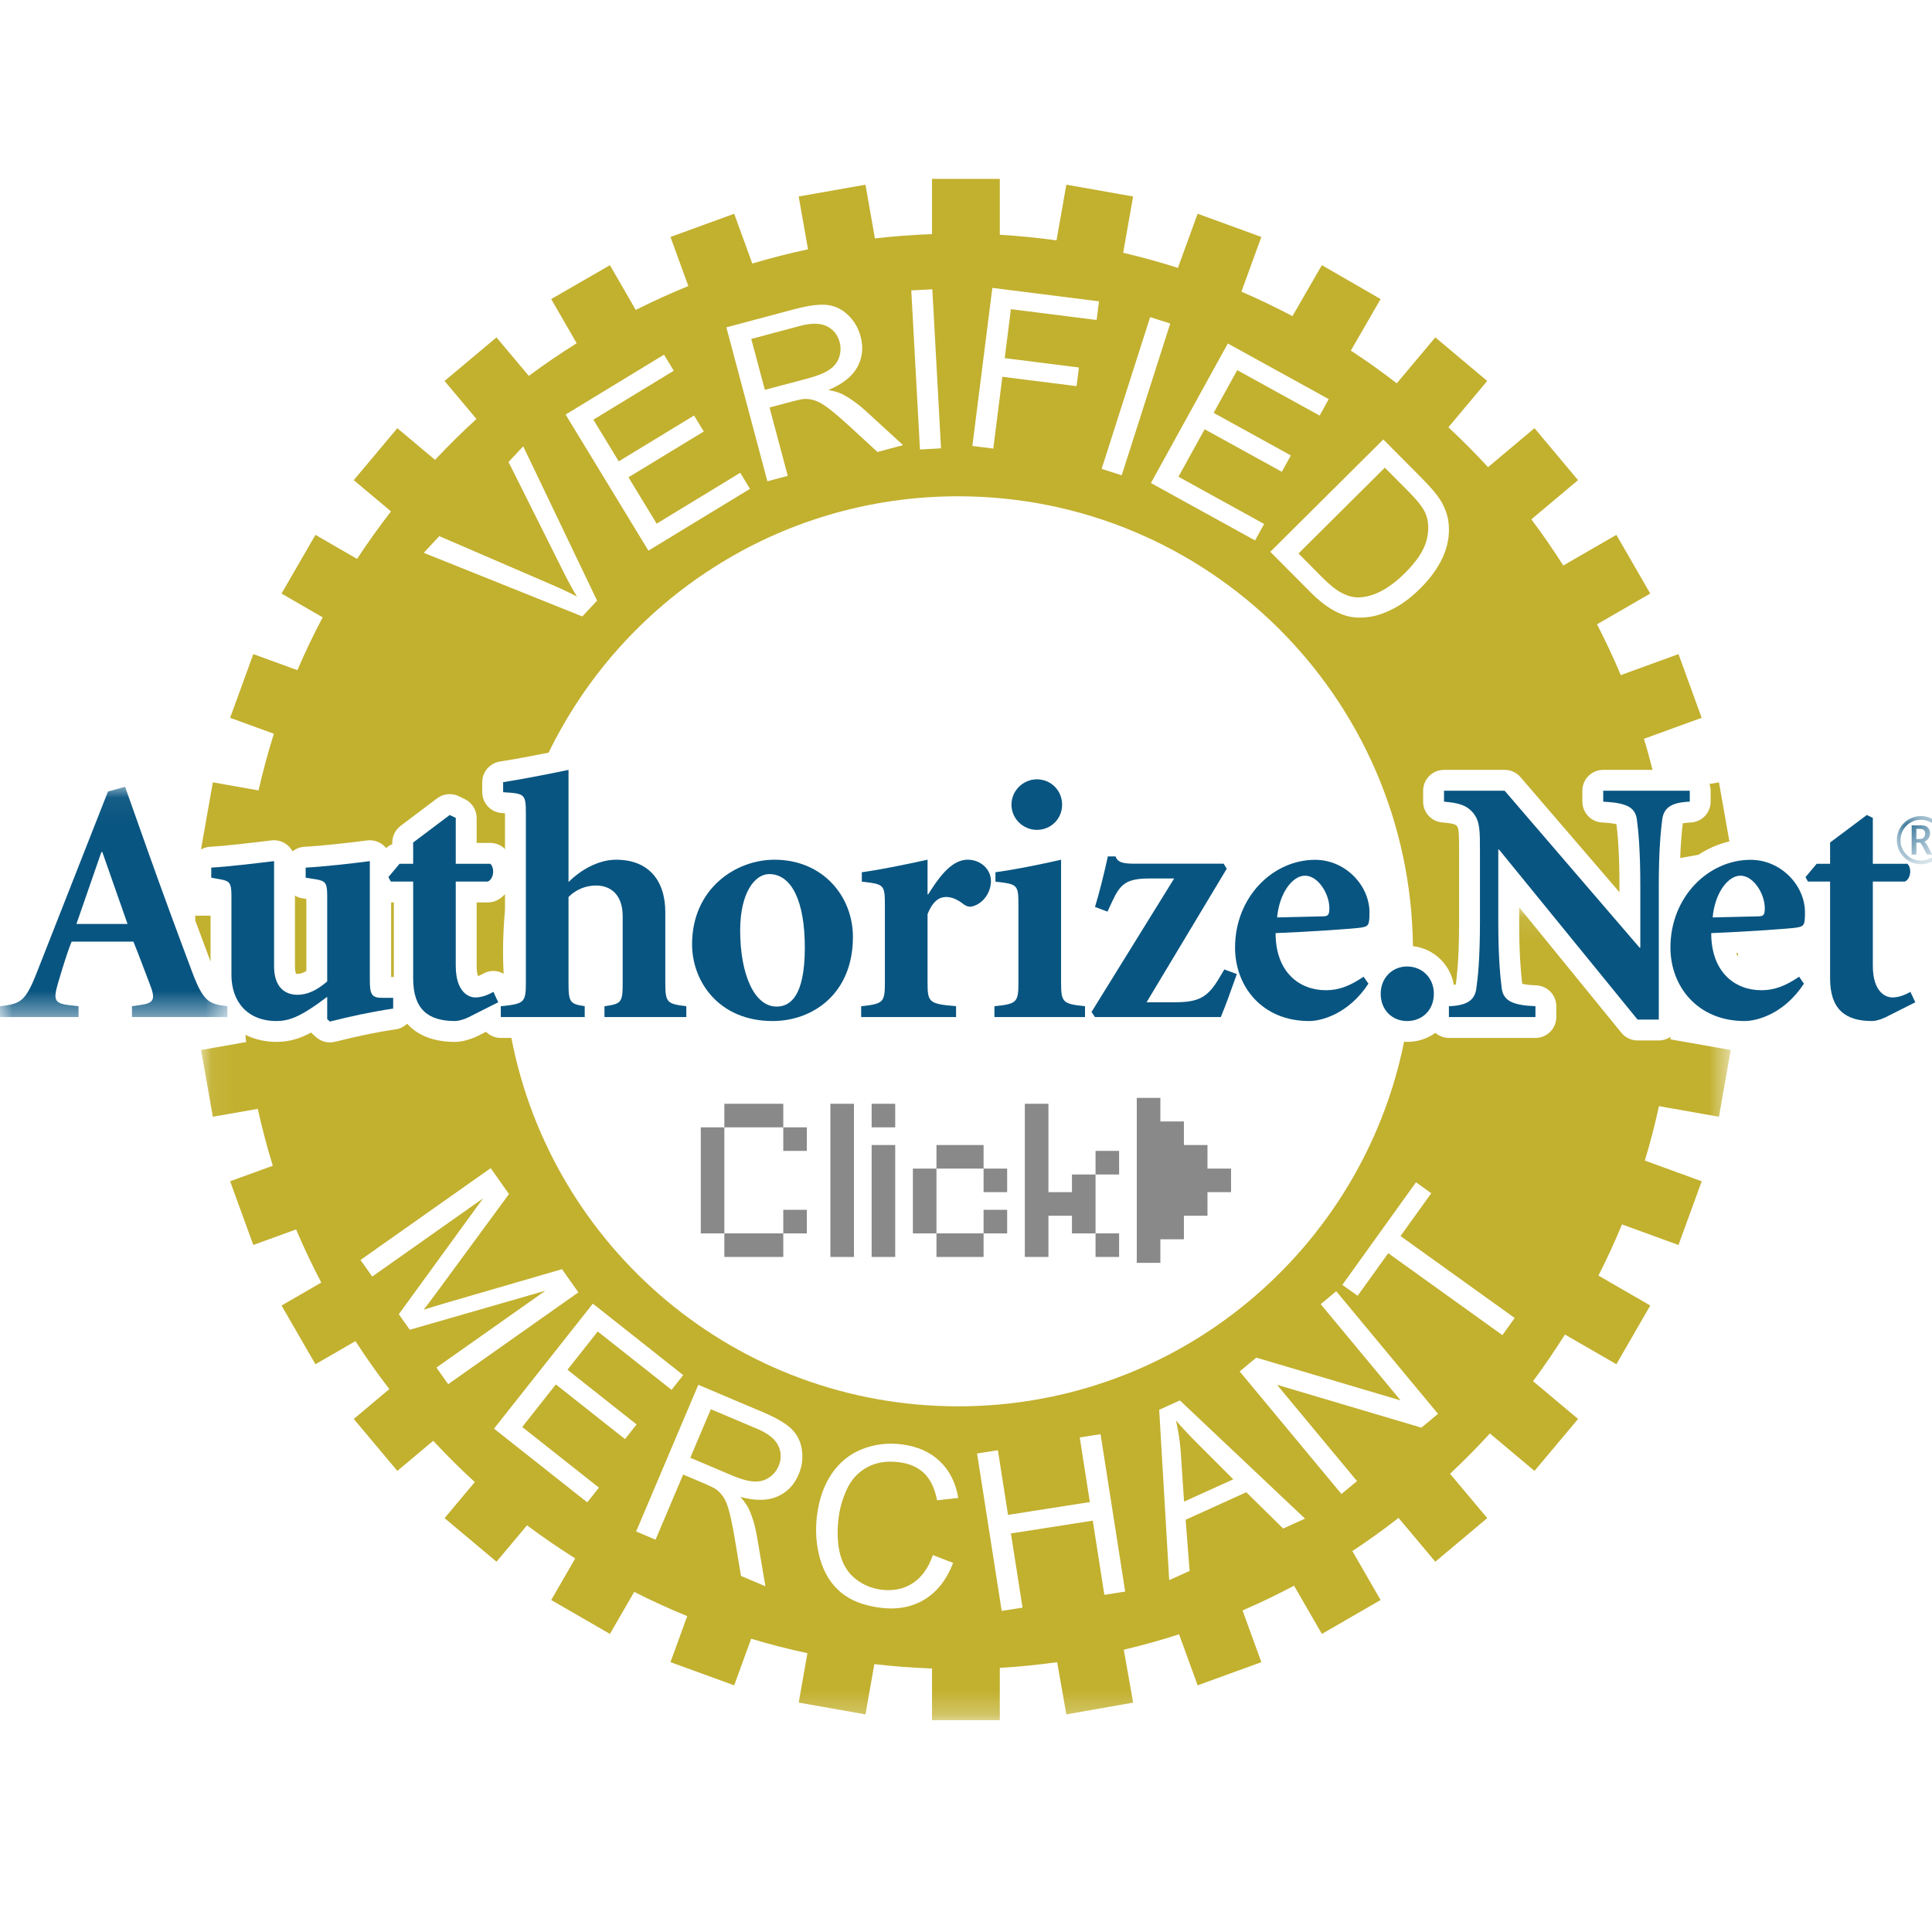 <?xml version="1.0" encoding="UTF-8"?>
<svg width="80px" height="80px" viewBox="0 0 80 80" version="1.1" xmlns="http://www.w3.org/2000/svg" xmlns:xlink="http://www.w3.org/1999/xlink">
    <!-- Generator: sketchtool 63.1 (101010) - https://sketch.com -->
    <title>B9B26F4B-ECCF-402B-90B1-C60268E34C72</title>
    <desc>Created with sketchtool.</desc>
    <defs>
        <polygon id="path-1" points="0.066 0.086 63.407 0.086 63.407 33.746 0.066 33.746"></polygon>
        <polygon id="path-3" points="0 0.052 9.416 0.052 9.416 9.587 0 9.587"></polygon>
        <polygon id="path-5" points="0.077 0.081 1.527 0.081 1.527 1.532 0.077 1.532"></polygon>
        <polygon id="path-7" points="0 63.823 79.993 63.823 79.993 0 0 0"></polygon>
    </defs>
    <g id="Finances" stroke="none" stroke-width="1" fill="none" fill-rule="evenodd">
        <g id="Main_Finances_Hide_pop_up_Pay_invoice_2" transform="translate(-1302, -292)">
            <g id="Authorize.Net" transform="translate(1251, 292)">
                <g id="Group" transform="translate(0.63, 11)"></g>
                <g id="Group-75" transform="translate(51, 7.407)">
                    <g id="Group-3" transform="translate(8.26, 30.077)">
                        <mask id="mask-2" fill="white">
                            <use xlink:href="#path-1"></use>
                        </mask>
                        <g id="Clip-2"></g>
                        <path d="M53.951,17.801 L49.224,14.408 L47.956,16.173 L47.324,15.719 L50.373,11.471 L51.006,11.925 L49.733,13.698 L54.46,17.091 L53.951,17.801 Z M50.597,21.632 L44.619,19.857 L47.931,23.845 L47.287,24.38 L43.072,19.304 L43.761,18.732 L49.737,20.504 L46.427,16.519 L47.071,15.984 L51.286,21.06 L50.597,21.632 Z M44.872,25.809 L43.347,24.307 L40.835,25.446 L40.999,27.565 L40.154,27.947 L39.74,20.892 L40.596,20.504 L45.779,25.399 L44.872,25.809 Z M37.469,28.555 L36.989,25.483 L33.6,26.013 L34.081,29.085 L33.218,29.22 L32.198,22.702 L33.061,22.567 L33.48,25.244 L36.868,24.714 L36.45,22.037 L37.312,21.902 L38.332,28.42 L37.469,28.555 Z M26.529,26.879 C26.642,27.313 26.857,27.655 27.175,27.901 C27.492,28.148 27.851,28.296 28.25,28.344 C28.735,28.402 29.163,28.312 29.533,28.073 C29.904,27.833 30.182,27.445 30.368,26.909 L31.208,27.232 C30.94,27.922 30.548,28.426 30.03,28.743 C29.513,29.059 28.914,29.176 28.231,29.094 C27.526,29.009 26.969,28.796 26.561,28.455 C26.153,28.114 25.867,27.657 25.702,27.084 C25.538,26.512 25.492,25.913 25.568,25.287 C25.651,24.605 25.852,24.026 26.174,23.549 C26.496,23.073 26.914,22.732 27.427,22.526 C27.94,22.321 28.485,22.253 29.063,22.322 C29.718,22.402 30.249,22.635 30.655,23.023 C31.062,23.41 31.316,23.917 31.419,24.543 L30.542,24.641 C30.447,24.146 30.268,23.772 30.006,23.52 C29.744,23.267 29.393,23.115 28.956,23.062 C28.452,23.001 28.017,23.071 27.649,23.271 C27.282,23.472 27.006,23.767 26.819,24.157 C26.633,24.547 26.514,24.959 26.462,25.39 C26.395,25.947 26.417,26.443 26.529,26.879 L26.529,26.879 Z M24.809,23.572 C24.627,24.003 24.333,24.308 23.929,24.485 C23.524,24.662 23.014,24.667 22.398,24.5 C22.567,24.692 22.685,24.862 22.753,25.008 C22.897,25.323 23.006,25.687 23.078,26.099 L23.434,28.2 L22.423,27.772 L22.155,26.167 C22.075,25.703 22,25.342 21.93,25.084 C21.86,24.826 21.781,24.633 21.694,24.505 C21.607,24.377 21.507,24.271 21.396,24.188 C21.312,24.13 21.168,24.057 20.96,23.969 L20.028,23.574 L18.885,26.271 L18.081,25.931 L20.656,19.857 L23.349,20.998 C23.89,21.228 24.279,21.457 24.514,21.685 C24.75,21.914 24.893,22.202 24.945,22.55 C24.996,22.897 24.951,23.238 24.809,23.572 L24.809,23.572 Z M17.62,22.106 L14.757,19.842 L13.364,21.604 L16.541,24.116 L16.058,24.726 L12.196,21.673 L16.289,16.497 L20.03,19.456 L19.548,20.067 L16.491,17.65 L15.238,19.235 L18.1,21.499 L17.62,22.106 Z M10.298,19.833 L9.812,19.145 L14.324,15.962 L8.708,17.579 L8.254,16.935 L11.743,12.138 L7.153,15.376 L6.668,14.689 L12.059,10.886 L12.816,11.959 L9.9,15.928 C9.627,16.297 9.422,16.57 9.284,16.748 C9.523,16.671 9.878,16.564 10.35,16.425 L15.011,15.07 L15.689,16.03 L10.298,19.833 Z M60.916,5.446 C60.777,5.543 60.609,5.599 60.427,5.599 L59.548,5.599 C59.288,5.599 59.043,5.482 58.878,5.281 L54.646,0.086 L54.646,0.684 C54.646,1.985 54.711,2.739 54.771,3.251 C54.858,3.274 55.032,3.304 55.355,3.318 C55.818,3.337 56.183,3.718 56.183,4.181 L56.183,4.631 C56.183,5.108 55.796,5.495 55.319,5.495 L51.736,5.495 C51.521,5.495 51.327,5.414 51.176,5.285 C50.852,5.519 50.452,5.659 50.005,5.659 C49.962,5.659 49.922,5.653 49.88,5.651 C48.144,14.263 40.536,20.749 31.412,20.749 C22.233,20.749 14.591,14.184 12.915,5.495 L12.478,5.495 C12.238,5.495 12.021,5.398 11.865,5.241 L11.519,5.415 C11.192,5.571 10.849,5.659 10.584,5.659 C9.705,5.659 9.039,5.396 8.599,4.907 C8.474,5.022 8.323,5.11 8.144,5.135 C7.412,5.241 6.538,5.42 5.617,5.654 C5.546,5.671 5.475,5.68 5.404,5.68 C5.198,5.68 4.997,5.607 4.838,5.47 L4.724,5.37 C4.688,5.34 4.656,5.306 4.626,5.271 C4.224,5.487 3.767,5.659 3.192,5.659 C2.706,5.659 2.275,5.549 1.9,5.365 C1.911,5.465 1.919,5.566 1.932,5.665 L0.066,5.994 L0.553,8.758 L2.414,8.431 C2.592,9.227 2.796,10.015 3.037,10.787 L1.269,11.43 L2.229,14.068 L4.001,13.423 C4.318,14.174 4.669,14.907 5.044,15.625 L3.398,16.575 L4.802,19.006 L6.458,18.049 C6.9,18.731 7.368,19.394 7.862,20.035 L6.389,21.272 L8.193,23.422 L9.679,22.176 C10.23,22.767 10.802,23.341 11.401,23.886 L10.149,25.378 L12.299,27.183 L13.563,25.676 C14.208,26.161 14.876,26.615 15.559,27.047 L14.565,28.769 L16.996,30.173 L18.001,28.432 C18.717,28.795 19.449,29.131 20.197,29.436 L19.503,31.342 L22.141,32.302 L22.844,30.372 C23.608,30.602 24.385,30.802 25.174,30.971 L24.813,33.017 L27.577,33.505 L27.945,31.424 C28.732,31.515 29.528,31.576 30.333,31.605 L30.333,33.746 L33.14,33.746 L33.14,31.578 C33.941,31.532 34.732,31.451 35.514,31.343 L35.895,33.505 L38.66,33.018 L38.274,30.827 C39.049,30.643 39.813,30.432 40.563,30.189 L41.332,32.302 L43.97,31.342 L43.191,29.201 C43.918,28.887 44.629,28.545 45.324,28.176 L46.477,30.173 L48.908,28.769 L47.738,26.743 C48.395,26.31 49.032,25.851 49.651,25.369 L51.173,27.183 L53.324,25.378 L51.783,23.542 C52.353,23.005 52.906,22.452 53.432,21.872 L55.28,23.422 L57.085,21.272 L55.219,19.707 C55.686,19.083 56.123,18.436 56.541,17.776 L58.671,19.006 L60.074,16.574 L57.928,15.335 C58.279,14.643 58.606,13.938 58.903,13.216 L61.243,14.068 L62.204,11.43 L59.849,10.573 C60.074,9.834 60.267,9.082 60.434,8.32 L62.919,8.758 L63.407,5.994 L60.905,5.553 C60.91,5.517 60.912,5.482 60.916,5.446 L60.916,5.446 Z" id="Fill-1" fill="#C2B02F" mask="url(#mask-2)"></path>
                    </g>
                    <path d="M31.357,51.76 L29.435,50.946 L28.583,52.955 L30.311,53.688 C30.678,53.843 30.981,53.927 31.221,53.939 C31.46,53.951 31.669,53.896 31.847,53.774 C32.026,53.653 32.157,53.494 32.24,53.298 C32.362,53.011 32.358,52.731 32.228,52.457 C32.098,52.183 31.807,51.951 31.357,51.76" id="Fill-4" fill="#C2B02F"></path>
                    <path d="M71.887,32.064 C71.908,32.114 71.941,32.149 71.964,32.196 L71.964,32.059 C71.939,32.061 71.913,32.062 71.887,32.064" id="Fill-6" fill="#C2B02F"></path>
                    <path d="M54.761,16.511 C55.068,16.819 55.337,17.033 55.569,17.151 C55.801,17.27 56.021,17.329 56.229,17.33 C56.522,17.331 56.833,17.249 57.162,17.085 C57.491,16.92 57.833,16.662 58.186,16.311 C58.675,15.824 58.971,15.371 59.075,14.949 C59.178,14.527 59.16,14.156 59.021,13.838 C58.919,13.608 58.686,13.31 58.32,12.942 L57.343,11.958 L53.768,15.512 L54.761,16.511 Z" id="Fill-8" fill="#C2B02F"></path>
                    <path d="M70.834,25.335 L70.834,25.788 C70.834,26.253 70.467,26.634 70.002,26.652 C69.841,26.658 69.74,26.673 69.681,26.686 C69.639,27.025 69.597,27.478 69.573,28.121 L70.324,27.989 C70.716,27.732 71.148,27.541 71.61,27.434 L71.179,24.988 L70.784,25.058 C70.814,25.145 70.834,25.237 70.834,25.335" id="Fill-10" fill="#C2B02F"></path>
                    <path d="M12.213,29.679 L12.213,32.603 C12.213,32.804 12.249,32.892 12.262,32.918 C12.263,32.918 12.264,32.918 12.265,32.918 C12.274,32.918 12.293,32.92 12.322,32.92 C12.428,32.92 12.549,32.88 12.685,32.799 L12.685,29.816 L12.522,29.791 C12.41,29.773 12.305,29.734 12.213,29.679" id="Fill-12" fill="#C2B02F"></path>
                    <path d="M16.196,33.047 L16.308,33.048 L16.308,29.96 L16.206,29.96 C16.203,29.96 16.2,29.96 16.196,29.96 L16.196,33.047 Z" id="Fill-14" fill="#C2B02F"></path>
                    <path d="M8.719,32.41 L8.719,30.508 L8.084,30.508 L8.084,30.705 C8.289,31.26 8.499,31.825 8.719,32.41" id="Fill-16" fill="#C2B02F"></path>
                    <path d="M48.892,52.709 L49.03,54.771 L51.067,53.848 L49.686,52.467 C49.266,52.049 48.936,51.698 48.695,51.414 C48.793,51.835 48.858,52.266 48.892,52.709" id="Fill-18" fill="#C2B02F"></path>
                    <path d="M20.556,29.883 C20.444,29.934 20.322,29.96 20.199,29.96 L19.737,29.96 L19.737,32.581 C19.737,32.806 19.767,32.939 19.792,33.01 C19.844,32.993 19.913,32.964 20.003,32.913 C20.214,32.792 20.465,32.765 20.695,32.841 C20.753,32.859 20.803,32.89 20.853,32.92 C20.838,32.611 20.83,32.299 20.83,31.985 C20.83,31.404 20.86,30.832 20.911,30.265 L20.911,29.62 C20.808,29.727 20.693,29.822 20.556,29.883" id="Fill-20" fill="#C2B02F"></path>
                    <path d="M34.356,7.892 C34.553,7.754 34.684,7.583 34.75,7.377 C34.816,7.172 34.823,6.966 34.767,6.76 C34.687,6.459 34.512,6.24 34.241,6.104 C33.97,5.968 33.599,5.963 33.126,6.089 L31.109,6.627 L31.671,8.736 L33.484,8.253 C33.869,8.15 34.161,8.03 34.356,7.892" id="Fill-22" fill="#C2B02F"></path>
                    <path d="M18.191,14.793 L22.865,16.811 C23.239,16.972 23.582,17.133 23.891,17.295 C23.697,16.975 23.515,16.642 23.344,16.298 L21.057,11.724 L21.665,11.073 L24.725,17.464 L24.113,18.118 L17.547,15.484 L18.191,14.793 Z M27.495,7.279 L27.9,7.944 L24.571,9.97 L25.621,11.696 L28.739,9.799 L29.142,10.46 L26.024,12.357 L27.191,14.276 L30.651,12.17 L31.056,12.835 L26.85,15.394 L23.42,9.759 L27.495,7.279 Z M32.904,5.394 C33.472,5.243 33.919,5.185 34.245,5.22 C34.572,5.256 34.862,5.395 35.116,5.638 C35.37,5.881 35.544,6.178 35.637,6.529 C35.758,6.981 35.713,7.401 35.503,7.789 C35.292,8.177 34.893,8.495 34.303,8.742 C34.555,8.79 34.753,8.85 34.897,8.924 C35.203,9.085 35.512,9.305 35.823,9.585 L37.394,11.025 L36.333,11.308 L35.136,10.206 C34.788,9.889 34.506,9.651 34.293,9.49 C34.079,9.33 33.899,9.226 33.752,9.178 C33.604,9.131 33.46,9.108 33.321,9.111 C33.221,9.116 33.061,9.148 32.844,9.206 L31.865,9.466 L32.62,12.297 L31.776,12.522 L30.077,6.147 L32.904,5.394 Z M38.606,4.571 L38.966,11.158 L38.094,11.206 L37.734,4.618 L38.606,4.571 Z M41.091,4.513 L45.507,5.071 L45.409,5.843 L41.859,5.395 L41.603,7.422 L44.675,7.81 L44.578,8.582 L41.506,8.195 L41.13,11.168 L40.264,11.059 L41.091,4.513 Z M47.625,5.724 L48.457,5.989 L46.448,12.274 L45.617,12.008 L47.625,5.724 Z M50.842,6.816 L55.02,9.119 L54.644,9.801 L51.231,7.92 L50.255,9.689 L53.451,11.451 L53.078,12.129 L49.882,10.367 L48.798,12.334 L52.345,14.289 L51.969,14.971 L47.657,12.594 L50.842,6.816 Z M57.28,10.79 L58.882,12.402 C59.243,12.766 59.497,13.066 59.643,13.302 C59.847,13.631 59.963,13.971 59.99,14.321 C60.026,14.775 59.943,15.225 59.741,15.67 C59.538,16.114 59.228,16.544 58.811,16.959 C58.455,17.312 58.099,17.584 57.742,17.773 C57.385,17.964 57.052,18.083 56.743,18.132 C56.435,18.181 56.152,18.179 55.896,18.127 C55.639,18.076 55.376,17.967 55.106,17.802 C54.836,17.637 54.56,17.413 54.279,17.13 L52.601,15.442 L57.28,10.79 Z M8.7,27.656 C9.324,27.621 10.451,27.489 11.244,27.392 C11.491,27.364 11.737,27.439 11.921,27.603 C12.001,27.673 12.065,27.756 12.113,27.847 C12.251,27.736 12.423,27.665 12.613,27.656 C13.322,27.619 14.575,27.478 15.198,27.394 C15.445,27.362 15.695,27.435 15.883,27.599 C15.921,27.633 15.954,27.672 15.986,27.711 C16.064,27.643 16.149,27.585 16.244,27.55 L16.244,27.479 C16.244,27.208 16.372,26.952 16.589,26.789 L18.102,25.649 C18.362,25.454 18.709,25.421 19.001,25.563 L19.251,25.685 C19.548,25.83 19.737,26.131 19.737,26.461 L19.737,27.496 L20.3,27.496 C20.505,27.496 20.704,27.569 20.86,27.702 C20.88,27.719 20.893,27.742 20.911,27.76 L20.911,26.326 L20.911,26.267 C20.864,26.264 20.819,26.261 20.782,26.259 C20.325,26.231 19.969,25.853 19.969,25.397 L19.969,24.981 C19.969,24.556 20.279,24.193 20.7,24.127 C21.207,24.049 21.984,23.906 22.717,23.759 C25.771,17.475 32.215,13.143 39.671,13.143 C50.005,13.143 58.391,21.463 58.507,31.77 C59.372,31.874 60.048,32.517 60.201,33.373 C60.23,33.368 60.262,33.364 60.281,33.359 C60.375,32.677 60.418,31.835 60.418,30.761 L60.418,27.895 C60.418,27.154 60.411,26.905 60.333,26.803 C60.295,26.755 60.245,26.691 59.724,26.649 C59.275,26.613 58.929,26.238 58.929,25.788 L58.929,25.335 C58.929,24.858 59.317,24.471 59.794,24.471 L62.304,24.471 C62.556,24.471 62.795,24.58 62.96,24.772 L67.058,29.537 L67.058,29.287 C67.058,27.918 66.989,27.171 66.933,26.721 C66.844,26.698 66.67,26.667 66.343,26.651 C65.883,26.628 65.522,26.249 65.522,25.788 L65.522,25.335 C65.522,24.858 65.909,24.471 66.386,24.471 L68.429,24.471 C68.319,24.039 68.202,23.61 68.071,23.186 L70.462,22.316 L69.503,19.678 L67.113,20.548 C66.813,19.831 66.482,19.131 66.129,18.444 L68.333,17.171 L66.931,14.74 L64.732,16.01 C64.314,15.355 63.876,14.715 63.41,14.097 L65.344,12.474 L63.54,10.323 L61.616,11.938 C61.092,11.365 60.542,10.816 59.975,10.285 L61.583,8.368 L59.434,6.563 L57.837,8.465 C57.222,7.989 56.588,7.537 55.936,7.11 L57.167,4.977 L54.736,3.573 L53.518,5.683 C52.829,5.32 52.125,4.98 51.404,4.67 L52.229,2.405 L49.591,1.443 L48.775,3.686 C48.032,3.448 47.275,3.24 46.508,3.06 L46.919,0.729 L44.155,0.24 L43.748,2.546 C42.974,2.44 42.192,2.36 41.4,2.314 L41.4,2.35988201e-05 L38.592,2.35988201e-05 L38.592,2.288 C37.796,2.316 37.008,2.375 36.229,2.465 L35.837,0.241 L33.072,0.729 L33.458,2.916 C32.677,3.082 31.908,3.28 31.151,3.506 L30.401,1.444 L27.763,2.405 L28.503,4.438 C27.762,4.739 27.035,5.069 26.325,5.427 L25.256,3.574 L22.824,4.977 L23.88,6.806 C23.202,7.232 22.537,7.68 21.897,8.158 L20.559,6.564 L18.408,8.368 L19.73,9.943 C19.134,10.483 18.565,11.05 18.015,11.635 L16.452,10.324 L14.648,12.475 L16.191,13.769 C15.697,14.405 15.228,15.06 14.786,15.736 L13.062,14.74 L11.658,17.171 L13.361,18.155 C12.985,18.868 12.633,19.597 12.315,20.343 L10.489,19.678 L9.529,22.316 L11.341,22.976 C11.097,23.744 10.888,24.528 10.706,25.322 L8.813,24.988 L8.326,27.752 L8.347,27.756 C8.453,27.7 8.572,27.663 8.7,27.656 L8.7,27.656 Z" id="Fill-24" fill="#C2B02F"></path>
                    <g id="Group-28" transform="translate(0, 25.121)">
                        <mask id="mask-4" fill="white">
                            <use xlink:href="#path-3"></use>
                        </mask>
                        <g id="Clip-27"></g>
                        <path d="M5.465,9.587 L9.416,9.587 L9.416,9.137 C8.652,9.041 8.419,8.983 7.92,7.62 C7.372,6.161 6.735,4.437 6.13,2.734 L5.18,0.052 L4.471,0.246 L1.555,7.665 C1.051,8.965 0.863,9.033 -1.179941e-05,9.137 L-1.179941e-05,9.587 L3.252,9.587 L3.252,9.137 L2.895,9.097 C2.228,9.022 2.202,8.868 2.414,8.141 C2.602,7.516 2.79,6.883 2.967,6.462 L5.524,6.462 C5.742,6.991 6.017,7.746 6.204,8.226 C6.448,8.847 6.374,9.005 5.842,9.083 L5.465,9.137 L5.465,9.587 Z M4.197,2.756 L4.238,2.756 L5.281,5.731 L3.165,5.731 L4.197,2.756 L4.197,2.756 Z" id="Fill-26" fill="#095581" mask="url(#mask-4)"></path>
                    </g>
                    <path d="M13.549,29.692 C13.549,29.164 13.479,29.072 13.105,29.008 L12.657,28.937 L12.657,28.519 C13.38,28.482 14.636,28.342 15.314,28.25 L15.314,33.152 C15.314,33.751 15.372,33.912 15.831,33.912 L16.28,33.912 L16.28,34.357 C15.415,34.482 14.49,34.684 13.663,34.893 L13.549,34.794 L13.549,33.87 C13.277,34.07 13.034,34.255 12.715,34.449 C12.269,34.721 11.905,34.872 11.452,34.872 C10.247,34.872 9.583,34.07 9.583,32.963 L9.583,29.692 C9.583,29.164 9.513,29.072 9.14,29.008 L8.748,28.937 L8.748,28.519 C9.412,28.482 10.595,28.342 11.349,28.25 L11.349,32.603 C11.349,33.453 11.78,33.785 12.322,33.785 C12.728,33.785 13.13,33.596 13.549,33.232 L13.549,29.692" id="Fill-29" fill="#095581"></path>
                    <path d="M18.872,32.581 C18.872,33.688 19.419,33.895 19.68,33.895 C19.909,33.895 20.156,33.82 20.431,33.663 L20.63,34.095 L19.389,34.721 C19.161,34.83 18.944,34.872 18.844,34.872 C17.729,34.872 17.108,34.388 17.108,33.105 L17.108,29.097 L16.184,29.097 L16.082,28.912 L16.545,28.36 L17.108,28.36 L17.108,27.479 L18.622,26.34 L18.872,26.461 L18.872,28.36 L20.3,28.36 C20.486,28.519 20.46,28.979 20.2,29.097 L18.872,29.097 L18.872,32.581" id="Fill-31" fill="#095581"></path>
                    <path d="M23.541,29.114 C24.029,28.633 24.758,28.192 25.512,28.192 C26.825,28.192 27.549,29.014 27.549,30.373 L27.549,33.298 C27.549,34.107 27.621,34.163 28.419,34.258 L28.419,34.708 L25.03,34.708 L25.03,34.258 C25.728,34.163 25.784,34.107 25.784,33.298 L25.784,30.532 C25.784,29.639 25.285,29.26 24.683,29.26 C24.285,29.26 23.866,29.406 23.541,29.735 L23.541,33.298 C23.541,34.107 23.61,34.163 24.212,34.258 L24.212,34.708 L20.737,34.708 L20.737,34.258 C21.701,34.163 21.775,34.107 21.775,33.298 L21.775,26.326 C21.775,25.472 21.748,25.452 20.834,25.397 L20.834,24.981 C21.473,24.881 22.585,24.675 23.541,24.472 L23.541,29.114" id="Fill-33" fill="#095581"></path>
                    <path d="M32.068,28.192 C30.447,28.192 28.657,29.406 28.657,31.694 C28.657,33.237 29.769,34.872 31.993,34.872 C33.655,34.872 35.318,33.743 35.318,31.389 C35.318,29.71 34.076,28.192 32.068,28.192 M30.649,31.115 C30.649,29.552 31.26,28.787 31.85,28.787 C32.773,28.787 33.326,29.899 33.326,31.826 C33.326,33.915 32.678,34.273 32.156,34.273 C31.228,34.273 30.649,32.928 30.649,31.115" id="Fill-35" fill="#095581"></path>
                    <path d="M38.408,33.298 C38.408,34.104 38.478,34.162 39.589,34.258 L39.589,34.708 L35.659,34.708 L35.659,34.258 C36.566,34.162 36.641,34.104 36.641,33.298 L36.641,30.097 C36.641,29.217 36.613,29.206 35.686,29.101 L35.686,28.711 C36.529,28.592 37.453,28.4 38.408,28.191 L38.408,29.625 L38.436,29.625 C38.62,29.333 38.84,28.988 39.111,28.701 C39.386,28.409 39.704,28.191 40.065,28.191 C40.614,28.191 41.033,28.592 41.033,29.073 C41.033,29.551 40.714,29.97 40.351,30.097 C40.163,30.177 40.023,30.123 39.905,30.039 C39.662,29.844 39.413,29.735 39.184,29.735 C38.94,29.735 38.65,29.844 38.408,30.446 L38.408,33.298" id="Fill-37" fill="#095581"></path>
                    <path d="M43.98,25.913 C43.98,26.499 43.518,26.956 42.933,26.956 C42.372,26.956 41.883,26.499 41.883,25.913 C41.883,25.325 42.372,24.863 42.933,24.863 C43.518,24.863 43.98,25.325 43.98,25.913 M42.171,30.097 C42.171,29.217 42.144,29.206 41.22,29.101 L41.22,28.711 C42.069,28.592 43.025,28.4 43.937,28.192 L43.937,33.28 C43.937,34.104 44.009,34.163 44.928,34.258 L44.928,34.708 L41.177,34.708 L41.177,34.258 C42.101,34.163 42.171,34.104 42.171,33.28 L42.171,30.097" id="Fill-39" fill="#095581"></path>
                    <path d="M50.669,28.357 L50.797,28.565 L47.477,34.095 L48.619,34.095 C49.612,34.095 49.999,33.915 50.484,33.094 L50.696,32.735 L51.215,32.928 C50.957,33.645 50.77,34.179 50.551,34.708 L45.341,34.708 L45.197,34.497 L48.619,28.969 L47.605,28.969 C46.65,28.969 46.395,29.188 46.064,29.899 L45.858,30.342 L45.341,30.148 C45.511,29.601 45.739,28.687 45.873,28.055 L46.193,28.055 C46.266,28.267 46.421,28.357 46.972,28.357 L50.669,28.357" id="Fill-41" fill="#095581"></path>
                    <path d="M56.464,33.037 C55.883,33.427 55.435,33.596 54.903,33.596 C53.803,33.596 52.82,32.849 52.82,31.232 C54.255,31.175 56.177,31.042 56.377,31 C56.664,30.944 56.707,30.912 56.707,30.371 C56.707,29.255 55.708,28.196 54.457,28.196 C52.697,28.196 51.141,29.745 51.141,31.826 C51.141,33.444 52.262,34.872 54.21,34.872 C54.713,34.872 55.842,34.581 56.664,33.324 L56.464,33.037 Z M52.883,30.582 C52.968,29.601 53.504,28.853 54.037,28.853 C54.585,28.853 55.046,29.611 55.046,30.196 C55.046,30.477 54.99,30.537 54.776,30.537 L52.883,30.582 L52.883,30.582 Z" id="Fill-43" fill="#095581"></path>
                    <path d="M57.172,33.742 C57.172,33.091 57.646,32.613 58.265,32.613 C58.896,32.613 59.373,33.091 59.373,33.742 C59.373,34.416 58.896,34.872 58.265,34.872 C57.646,34.872 57.172,34.416 57.172,33.742" id="Fill-45" fill="#095581"></path>
                    <path d="M68.687,34.812 L67.808,34.812 L62.072,27.772 L62.041,27.772 L62.041,30.761 C62.041,32.279 62.129,33.079 62.184,33.528 C62.259,34.028 62.62,34.218 63.579,34.258 L63.579,34.708 L59.996,34.708 L59.996,34.258 C60.718,34.231 61.064,34.028 61.131,33.528 C61.196,33.079 61.282,32.279 61.282,30.761 L61.282,27.896 C61.282,26.977 61.282,26.621 61.019,26.278 C60.744,25.928 60.382,25.836 59.794,25.788 L59.794,25.335 L62.304,25.335 L67.892,31.834 L67.922,31.834 L67.922,29.286 C67.922,27.772 67.839,26.977 67.779,26.522 C67.706,26.013 67.343,25.836 66.386,25.788 L66.386,25.335 L69.97,25.335 L69.97,25.788 C69.243,25.816 68.902,26.013 68.829,26.522 C68.772,26.977 68.687,27.772 68.687,29.286 L68.687,34.812" id="Fill-47" fill="#095581"></path>
                    <path d="M74.499,33.037 C73.917,33.427 73.471,33.596 72.933,33.596 C71.838,33.596 70.858,32.849 70.858,31.232 C72.286,31.175 74.207,31.042 74.409,31 C74.697,30.944 74.74,30.912 74.74,30.371 C74.74,29.255 73.745,28.196 72.489,28.196 C70.729,28.196 69.169,29.745 69.169,31.826 C69.169,33.444 70.297,34.872 72.24,34.872 C72.748,34.872 73.876,34.581 74.697,33.324 L74.499,33.037 Z M70.918,30.582 C71.001,29.601 71.536,28.853 72.068,28.853 C72.615,28.853 73.076,29.611 73.076,30.196 C73.076,30.477 73.025,30.537 72.803,30.537 L70.918,30.582 L70.918,30.582 Z" id="Fill-49" fill="#095581"></path>
                    <path d="M77.55,32.581 C77.55,33.688 78.095,33.895 78.359,33.895 C78.585,33.895 78.834,33.82 79.106,33.663 L79.309,34.095 L78.068,34.721 C77.838,34.83 77.626,34.872 77.52,34.872 C76.411,34.872 75.78,34.388 75.78,33.105 L75.78,29.097 L74.863,29.097 L74.762,28.912 L75.225,28.36 L75.78,28.36 L75.78,27.479 L77.302,26.34 L77.55,26.461 L77.55,28.36 L78.977,28.36 C79.166,28.519 79.133,28.979 78.877,29.097 L77.55,29.097 L77.55,32.581" id="Fill-51" fill="#095581"></path>
                    <g id="Group-55" transform="translate(78.466, 26.301)">
                        <mask id="mask-6" fill="white">
                            <use xlink:href="#path-5"></use>
                        </mask>
                        <g id="Clip-54"></g>
                        <path d="M0.887,1.035 L1.02,1.035 C1.107,1.035 1.169,1.011 1.201,0.964 C1.236,0.916 1.252,0.865 1.252,0.808 C1.252,0.773 1.246,0.742 1.234,0.713 C1.22,0.686 1.196,0.662 1.172,0.644 C1.144,0.625 1.098,0.616 1.03,0.616 L0.887,0.616 L0.887,1.035 Z M0.887,1.678 L0.692,1.678 L0.692,0.468 L1.082,0.468 C1.175,0.468 1.249,0.481 1.297,0.509 C1.345,0.537 1.383,0.576 1.412,0.628 C1.439,0.681 1.454,0.738 1.454,0.797 C1.454,0.869 1.432,0.935 1.398,1 C1.355,1.064 1.297,1.113 1.22,1.148 C1.258,1.174 1.305,1.232 1.355,1.323 L1.543,1.678 L1.325,1.678 L1.169,1.38 L1.129,1.304 C1.084,1.224 1.052,1.184 1.03,1.184 L0.887,1.184 L0.887,1.678 Z M1.074,1.929 C1.224,1.929 1.365,1.894 1.494,1.82 C1.625,1.748 1.732,1.644 1.808,1.513 C1.885,1.381 1.925,1.237 1.924,1.082 C1.924,0.931 1.885,0.789 1.813,0.658 C1.736,0.525 1.633,0.422 1.5,0.347 C1.365,0.271 1.224,0.233 1.074,0.233 C0.925,0.233 0.786,0.271 0.655,0.347 C0.52,0.422 0.415,0.525 0.341,0.658 C0.266,0.789 0.229,0.931 0.229,1.082 C0.229,1.237 0.266,1.381 0.343,1.513 C0.424,1.644 0.528,1.748 0.659,1.82 C0.786,1.894 0.929,1.929 1.074,1.929 L1.074,1.929 Z M1.074,2.081 C0.9,2.081 0.735,2.039 0.582,1.952 C0.429,1.866 0.307,1.745 0.213,1.589 C0.12,1.433 0.077,1.264 0.077,1.082 C0.077,0.903 0.12,0.737 0.209,0.58 C0.298,0.426 0.421,0.303 0.579,0.215 C0.731,0.126 0.9,0.081 1.074,0.081 C1.252,0.081 1.42,0.126 1.575,0.215 C1.732,0.303 1.853,0.426 1.941,0.58 C2.032,0.737 2.077,0.903 2.077,1.082 C2.077,1.264 2.03,1.433 1.937,1.589 C1.845,1.745 1.722,1.866 1.569,1.952 C1.415,2.039 1.251,2.081 1.074,2.081 L1.074,2.081 Z" id="Fill-53" fill="#095581" mask="url(#mask-6)"></path>
                    </g>
                    <polygon id="Fill-56" fill="#898989" points="49.999 40.982 49.999 40.006 49.023 40.006 49.023 39.03 48.048 39.03 48.048 38.054 47.071 38.054 47.071 44.885 48.048 44.885 48.048 43.909 49.023 43.909 49.023 42.934 49.999 42.934 49.999 41.957 50.975 41.957 50.975 40.982"></polygon>
                    <mask id="mask-8" fill="white">
                        <use xlink:href="#path-7"></use>
                    </mask>
                    <g id="Clip-59"></g>
                    <polygon id="Fill-58" fill="#898989" mask="url(#mask-8)" points="29.994 39.274 32.434 39.274 32.434 38.298 29.994 38.298"></polygon>
                    <polygon id="Fill-60" fill="#898989" mask="url(#mask-8)" points="38.777 40.982 40.728 40.982 40.728 40.006 38.777 40.006"></polygon>
                    <polygon id="Fill-61" fill="#898989" mask="url(#mask-8)" points="40.728 41.957 41.704 41.957 41.704 40.982 40.728 40.982"></polygon>
                    <polygon id="Fill-62" fill="#898989" mask="url(#mask-8)" points="40.728 43.665 41.704 43.665 41.704 42.689 40.728 42.689"></polygon>
                    <polygon id="Fill-63" fill="#898989" mask="url(#mask-8)" points="38.777 44.641 40.728 44.641 40.728 43.665 38.777 43.665"></polygon>
                    <polygon id="Fill-64" fill="#898989" mask="url(#mask-8)" points="37.801 43.665 38.777 43.665 38.777 40.982 37.801 40.982"></polygon>
                    <polygon id="Fill-65" fill="#898989" mask="url(#mask-8)" points="32.434 40.249 33.409 40.249 33.409 39.274 32.434 39.274"></polygon>
                    <polygon id="Fill-66" fill="#898989" mask="url(#mask-8)" points="45.364 41.226 46.34 41.226 46.34 40.249 45.364 40.249"></polygon>
                    <polygon id="Fill-67" fill="#898989" mask="url(#mask-8)" points="45.364 44.641 46.34 44.641 46.34 43.665 45.364 43.665"></polygon>
                    <polygon id="Fill-68" fill="#898989" mask="url(#mask-8)" points="44.388 41.957 43.413 41.957 43.413 38.298 42.436 38.298 42.436 44.641 43.413 44.641 43.413 42.934 44.388 42.934 44.388 43.665 45.364 43.665 45.364 41.226 44.388 41.226"></polygon>
                    <polygon id="Fill-69" fill="#898989" mask="url(#mask-8)" points="32.434 43.665 33.409 43.665 33.409 42.689 32.434 42.689"></polygon>
                    <polygon id="Fill-70" fill="#898989" mask="url(#mask-8)" points="29.994 44.641 32.434 44.641 32.434 43.665 29.994 43.665"></polygon>
                    <polygon id="Fill-71" fill="#898989" mask="url(#mask-8)" points="29.018 43.665 29.994 43.665 29.994 39.274 29.018 39.274"></polygon>
                    <polygon id="Fill-72" fill="#898989" mask="url(#mask-8)" points="34.385 44.641 35.361 44.641 35.361 38.298 34.385 38.298"></polygon>
                    <polygon id="Fill-73" fill="#898989" mask="url(#mask-8)" points="36.093 44.641 37.069 44.641 37.069 40.006 36.093 40.006"></polygon>
                    <polygon id="Fill-74" fill="#898989" mask="url(#mask-8)" points="36.093 39.274 37.069 39.274 37.069 38.298 36.093 38.298"></polygon>
                </g>
            </g>
        </g>
    </g>
</svg>
